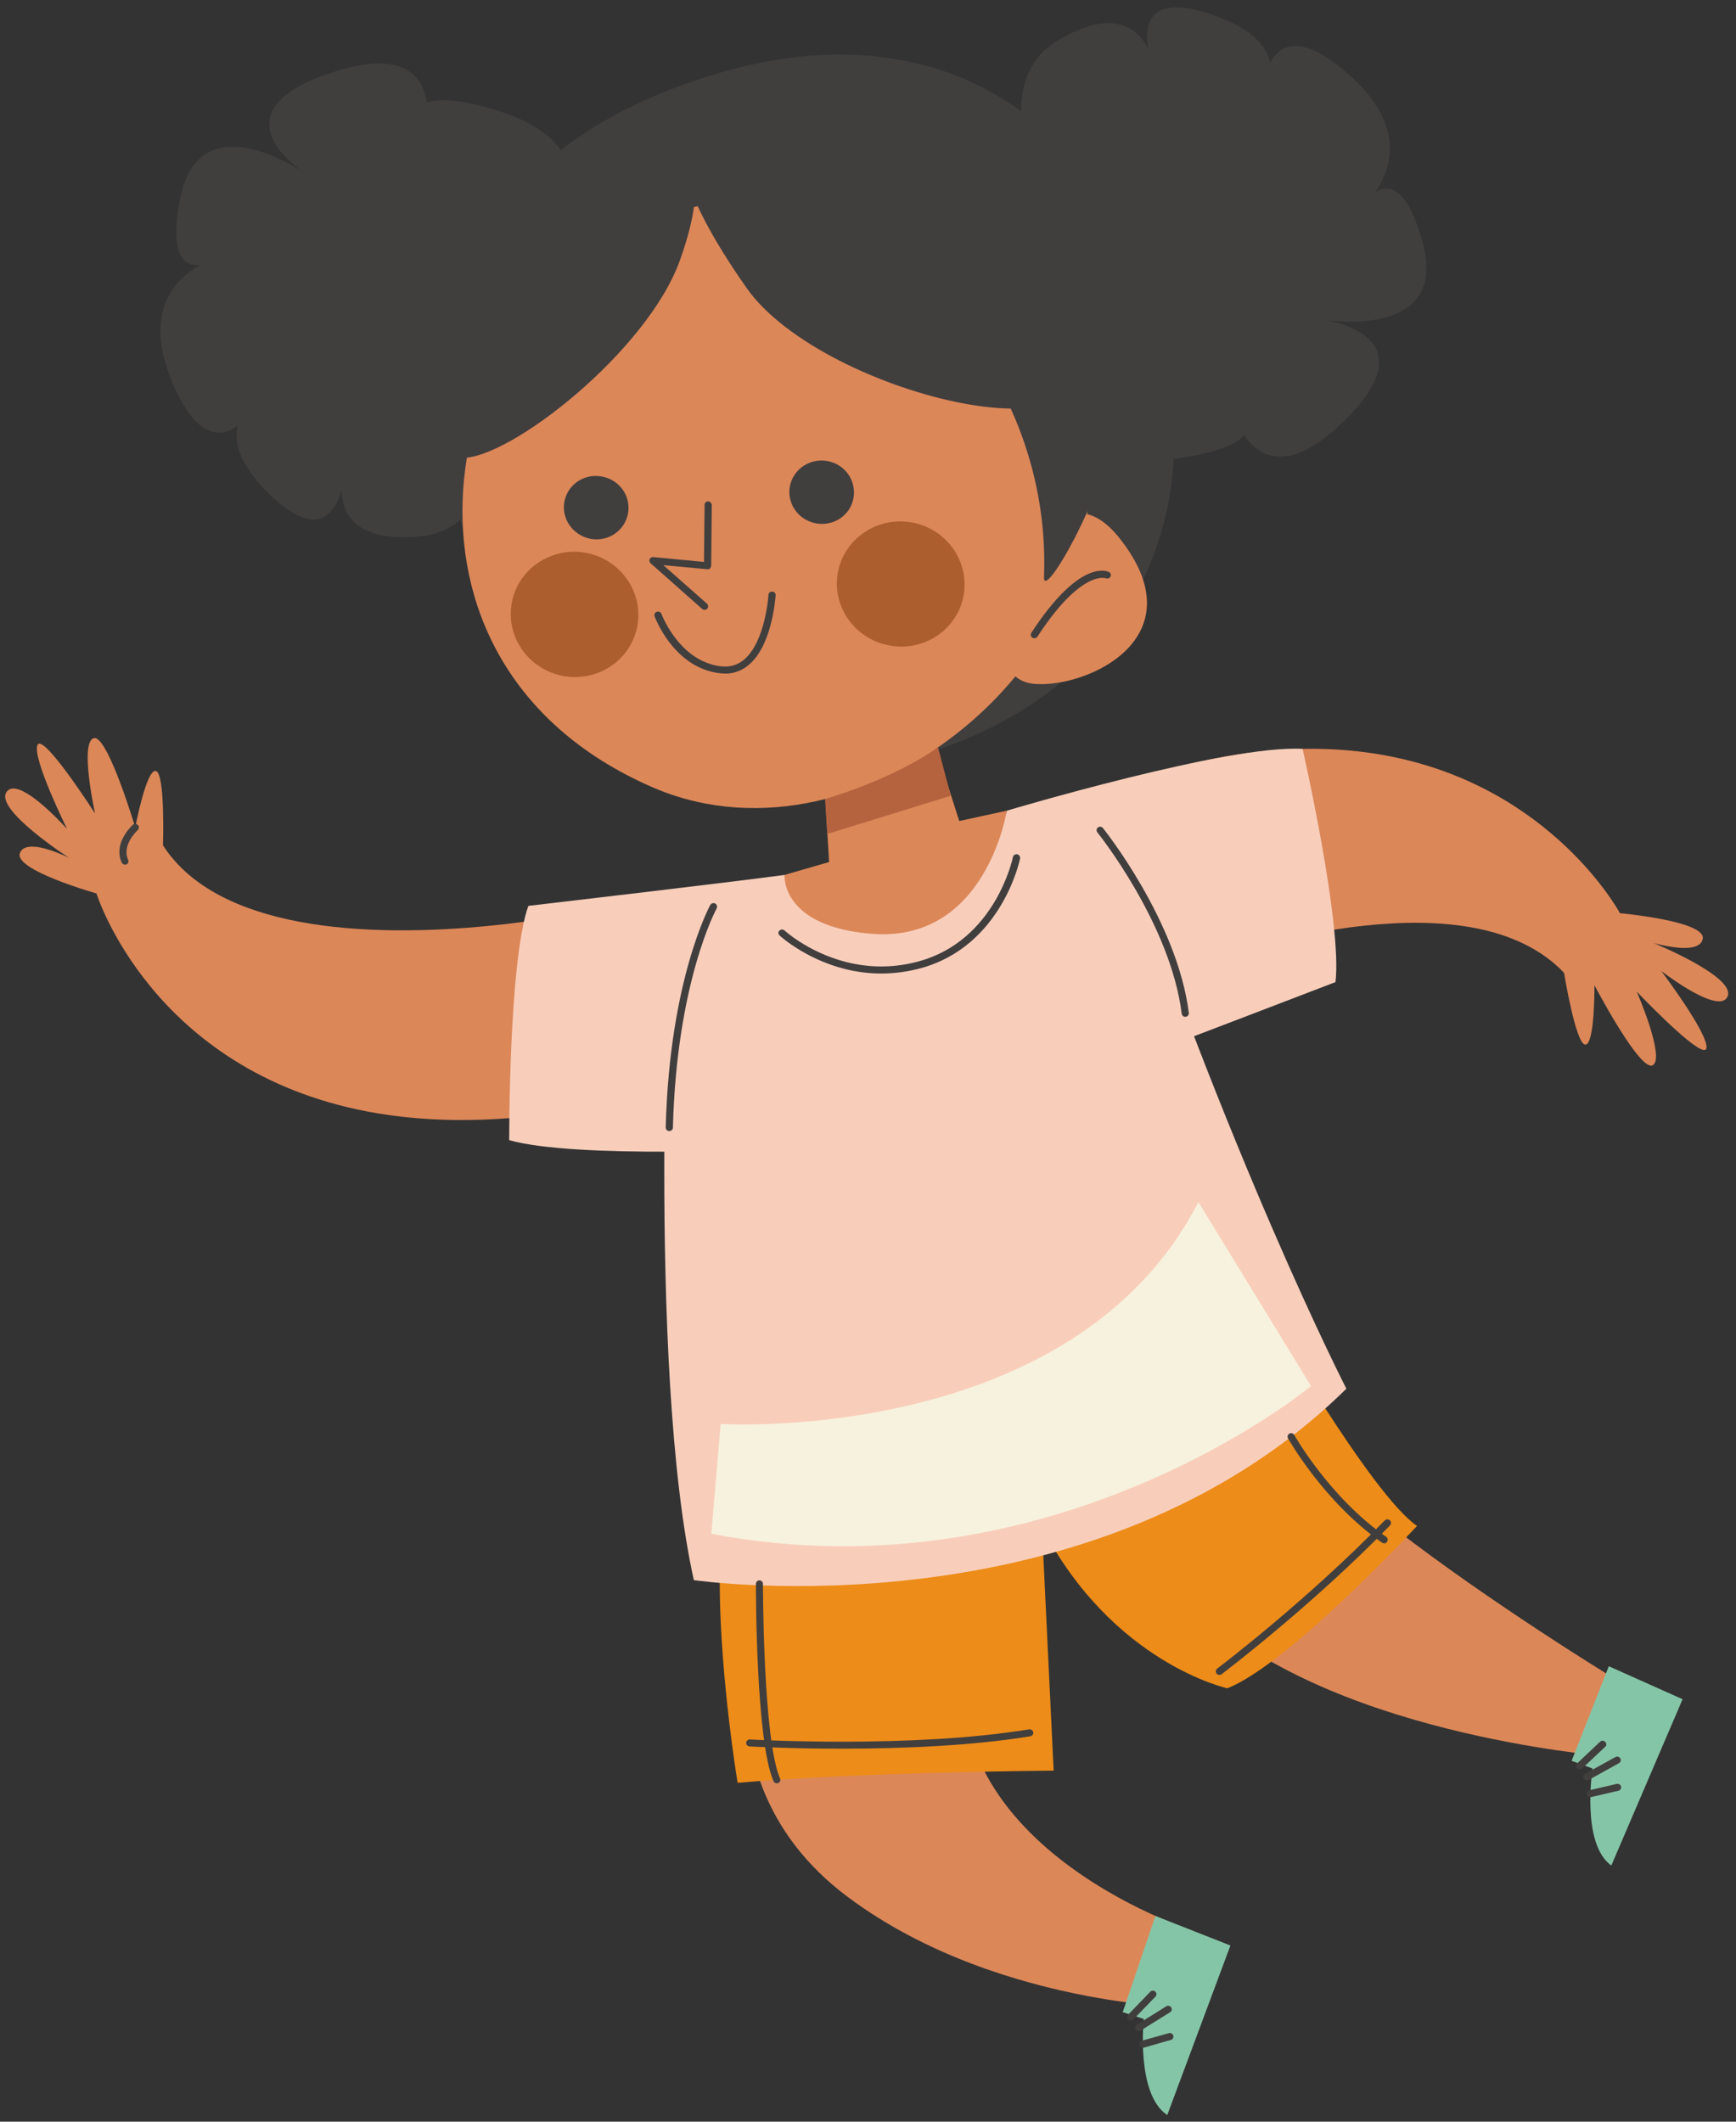 <svg width="216" height="264" xmlns="http://www.w3.org/2000/svg" xmlns:xlink="http://www.w3.org/1999/xlink" overflow="hidden"><rect width="100%" height="100%" fill="#333333" stroke="none"/><defs><clipPath id="clip0"><rect x="677" y="214" width="216" height="264"/></clipPath></defs><g clip-path="url(#clip0)" transform="translate(-677 -214)"><path d="M773.145 407.553C773.145 407.553 760.939 433.973 782.509 450.056 792.257 457.327 803.794 460.744 812.242 462.351 819.227 463.679 824.099 463.77 824.099 463.77L824.099 463.77C824.099 463.77 821.36 474.277 822.087 474.415 822.166 474.43 822.297 474.312 822.476 474.025 824.259 471.242 825.371 454.229 825.371 454.229 825.371 454.229 790.066 442.98 797.87 415.47L773.145 407.553Z" fill="#DC8758" fill-rule="evenodd"/><path d="M820.76 452.403 816.692 464.37 819.313 465.218C819.313 465.218 818.309 474.599 822.235 477.173L830.094 456.077 820.76 452.403Z" fill="#85C5A7" fill-rule="evenodd"/><path d="M820.52 461.706C820.374 461.678 820.22 461.716 820.122 461.828L817.39 464.663C817.214 464.84 817.229 465.122 817.412 465.295 817.47 465.349 817.537 465.383 817.629 465.4 817.766 465.426 817.936 465.395 818.028 465.273L820.763 462.44C820.939 462.262 820.92 461.98 820.741 461.811 820.678 461.757 820.599 461.721 820.52 461.706Z" fill="#413E3E" fill-rule="evenodd"/><path d="M822.433 463.584C822.325 463.564 822.209 463.584 822.116 463.642L818.445 465.931C818.237 466.051 818.187 466.316 818.311 466.525 818.385 466.632 818.489 466.698 818.601 466.72 818.718 466.742 818.818 466.714 818.917 466.666L822.587 464.381C822.803 464.262 822.854 463.993 822.726 463.783 822.661 463.674 822.549 463.606 822.433 463.584Z" fill="#413E3E" fill-rule="evenodd"/><path d="M822.64 466.977C822.574 466.965 822.501 466.964 822.427 466.988L819.083 467.921C818.859 467.992 818.716 468.243 818.79 468.468 818.827 468.636 818.975 468.761 819.133 468.791 819.2 468.804 819.276 468.789 819.342 468.78L822.695 467.823C822.911 467.771 823.058 467.521 822.984 467.275 822.932 467.121 822.798 467.007 822.64 466.977Z" fill="#413E3E" fill-rule="evenodd"/><path d="M833.579 387.212 806.04 391.357C806.04 391.357 813.786 407.119 832.492 419.139 842.33 425.465 854.962 428.922 864.728 430.779 873.521 432.451 879.989 432.825 879.993 432.826L879.993 432.826C879.989 432.825 876.737 443.221 877.481 443.363 877.564 443.378 877.698 443.265 877.892 442.989 879.799 440.302 885.194 427.314 885.194 427.314 885.194 427.314 840.778 401.389 833.579 387.212Z" fill="#DC8758" fill-rule="evenodd"/><path d="M834.47 377.093C810.002 388.554 768.766 396.06 768.766 396.06 763.778 405.911 768.779 435.835 768.779 435.835 783.91 434.486 808.1 434.319 808.1 434.319 807.297 417.794 806.64 404.009 806.64 404.009L806.64 404.009C815.456 420.966 829.71 424.073 829.71 424.073 837.398 421.046 853.317 403.867 853.317 403.867 847.703 400.112 834.47 377.093 834.47 377.093Z" fill="#ED8C18" fill-rule="evenodd"/><path d="M814.588 312.293C814.334 312.384 797.074 315.48 760.412 327.745 760.412 327.745 757.407 383.889 763.331 410.614 763.331 410.614 812.946 417.898 844.523 386.796 844.523 386.796 830.025 358.63 814.588 312.293Z" fill="#F8CEBB" fill-rule="evenodd"/><path d="M849.635 308.045C840.102 306.232 827.95 306.954 812.805 312.971L819.037 336.422C819.037 336.422 843.387 326.216 860.429 329.457 864.819 330.292 868.726 332.018 871.604 335.046 871.604 335.046 873.024 343.753 874.209 343.978 874.222 343.981 874.23 343.982 874.243 343.981 875.441 344.027 875.389 336.597 875.389 336.597L875.389 336.597C875.389 336.597 880.437 346.226 882.329 346.586 882.454 346.609 882.565 346.593 882.663 346.531 884.197 345.553 880.65 337.386 880.65 337.386L880.65 337.386C880.65 337.386 887.232 344.316 888.933 344.64 889.145 344.68 889.281 344.617 889.319 344.422 889.645 342.704 883.708 334.825 883.709 334.821L883.709 334.821C883.709 334.821 887.902 338.074 890.355 338.54 891.125 338.686 891.722 338.555 891.963 337.968 892.954 335.499 882.718 331.333 882.718 331.333L882.718 331.333C882.718 331.333 883.4 331.531 884.306 331.703 886.044 332.034 888.615 332.265 888.862 330.806 889.071 329.665 886.301 328.851 883.586 328.335 881.05 327.852 878.559 327.628 878.559 327.628 878.559 327.628 870.168 311.95 849.635 308.045Z" fill="#DC8758" fill-rule="evenodd"/><path d="M877.174 421.329 872.549 433.097 875.155 434.053C875.155 434.053 873.684 443.396 877.485 446.127L886.353 425.433 877.174 421.329Z" fill="#85C5A7" fill-rule="evenodd"/><path d="M876.479 430.601C876.342 430.575 876.201 430.615 876.095 430.717L873.218 433.431C873.043 433.605 873.038 433.882 873.22 434.056 873.275 434.109 873.365 434.155 873.456 434.173 873.594 434.199 873.744 434.156 873.853 434.058L876.729 431.348C876.901 431.191 876.91 430.919 876.727 430.745 876.657 430.664 876.571 430.618 876.479 430.601Z" fill="#413E3E" fill-rule="evenodd"/><path d="M878.3 432.579C878.2 432.561 878.094 432.574 878.002 432.628L874.229 434.708C874.016 434.832 873.936 435.116 874.064 435.326 874.134 435.432 874.242 435.499 874.38 435.525 874.471 435.543 874.591 435.544 874.668 435.483L878.444 433.383C878.657 433.263 878.729 432.998 878.604 432.793 878.536 432.675 878.42 432.602 878.3 432.579Z" fill="#413E3E" fill-rule="evenodd"/><path d="M878.341 435.962C878.283 435.951 878.223 435.952 878.164 435.966L874.784 436.754C874.533 436.824 874.394 437.055 874.443 437.297 874.48 437.464 874.626 437.584 874.808 437.619 874.85 437.627 874.921 437.64 874.997 437.604L878.381 436.818C878.606 436.768 878.765 436.52 878.695 436.299 878.66 436.12 878.508 435.994 878.341 435.962Z" fill="#413E3E" fill-rule="evenodd"/><path d="M688.851 305.838C688.772 305.823 688.693 305.829 688.622 305.862 686.91 306.553 688.825 315.215 688.825 315.215 688.825 315.215 683.431 306.815 681.972 306.538 681.822 306.509 681.718 306.561 681.658 306.714 680.992 308.338 685.343 317.147 685.343 317.147 685.343 317.147 681.279 312.582 678.997 312.148 678.489 312.051 678.069 312.157 677.801 312.566 676.345 314.787 685.621 320.761 685.621 320.761 685.621 320.761 683.689 319.773 681.972 319.447 680.837 319.231 679.798 319.307 679.478 320.149 678.681 322.259 689.004 325.171 689.004 325.171 689.004 325.171 695.815 347.189 722.743 352.31 730.392 353.764 739.671 353.858 750.878 351.691L749.238 327.54C749.238 327.54 729.853 331.662 714.175 328.68 707.062 327.327 700.709 324.512 697.28 319.186 697.28 319.186 697.572 310.201 696.391 309.93 696.387 309.929 696.383 309.928 696.379 309.927 695.206 309.704 693.827 316.955 693.827 316.955 693.827 316.955 690.61 306.172 688.851 305.838Z" fill="#DC8758" fill-rule="evenodd"/><path d="M693.91 316.524C693.768 316.497 693.619 316.536 693.512 316.642 690.948 319.184 692.11 321.274 692.168 321.356 692.233 321.487 692.341 321.554 692.454 321.575 692.57 321.597 692.662 321.589 692.767 321.538 692.979 321.418 693.055 321.154 692.926 320.948 692.894 320.87 692.084 319.307 694.146 317.273 694.322 317.096 694.327 316.818 694.145 316.645 694.08 316.582 693.997 316.54 693.91 316.524Z" fill="#413E3E" fill-rule="evenodd"/><path d="M839.075 307.189C830.029 306.578 802.268 314.874 802.268 314.874 800.756 322.074 815.091 346.91 815.091 346.91 820.853 344.766 843.164 336.201 843.164 336.201 844.039 328.994 839.075 307.189 839.075 307.189Z" fill="#F8CEBB" fill-rule="evenodd"/><path d="M774.613 322.865C768.503 323.711 742.739 326.717 742.739 326.717 740.303 333.544 740.357 355.866 740.357 355.866 740.864 356.009 741.442 356.144 742.069 356.263 752.172 358.185 776.363 356.858 776.363 356.858 779.424 350.184 774.613 322.865 774.613 322.865Z" fill="#F8CEBB" fill-rule="evenodd"/><path d="M826.108 363.572C810.539 393.93 766.669 391.181 766.669 391.181L765.508 404.852C808.214 412.973 840.123 386.466 840.123 386.466L826.108 363.572Z" fill="#F7F2DD" fill-rule="evenodd"/><path d="M825.2 215.107C819.816 214.083 819.408 217.41 819.881 220.107L819.881 220.107C819.198 218.741 818.025 217.362 816.034 216.983 814.3 216.653 811.944 217.083 808.75 218.952 797.725 225.41 809.572 243.918 809.572 243.918 807.494 241.455 805.362 240.164 803.399 239.791 796.294 238.44 791.375 249.105 798.876 259.589 801.379 263.098 803.365 264.594 804.932 264.892 808.134 265.501 809.58 261.11 810.134 258.655L810.134 258.655C809.679 261.998 809.537 269.581 817.283 271.054 818.892 271.36 820.844 271.402 823.2 271.087 828.016 270.451 830.6 269.394 831.826 268.201L831.826 268.201C832.7 269.451 833.858 270.452 835.379 270.741 837.425 271.13 840.129 270.231 843.689 266.913 854.36 256.92 844.666 254.346 842.147 253.867 842.034 253.846 841.935 253.827 841.856 253.812L841.856 253.812C843.924 254.104 857.079 255.513 854.025 244.23 852.714 239.416 851.213 237.747 849.879 237.493 849.234 237.37 848.627 237.575 848.096 237.917L848.096 237.917C850.106 235.072 852.03 229.646 844.792 223.237 842.366 221.092 840.481 220.084 839.022 219.807 836.989 219.42 835.773 220.446 835.046 221.797L835.046 221.797C834.606 219.764 832.758 217.451 827.522 215.721 826.662 215.44 825.89 215.238 825.2 215.107Z" fill="#413E3E" fill-rule="evenodd"/><path d="M725.797 222.037C724.122 221.719 721.85 221.907 718.805 222.859 704.119 227.436 713.045 234.251 714.654 235.371L714.654 235.371C713.828 234.826 710.928 233.038 707.847 232.452 704.334 231.784 700.589 232.679 699.399 238.756 698.213 244.811 699.439 246.652 701.002 246.949 701.306 247.007 701.621 247.004 701.934 246.966L701.934 246.966C698.855 248.659 694.709 252.701 698.42 261.527 700.206 265.794 702.025 267.465 703.659 267.776 704.727 267.979 705.721 267.598 706.578 266.989L706.578 266.989C706.074 269.003 706.719 271.867 710.682 275.65 712.592 277.477 714.112 278.34 715.326 278.571 717.75 279.032 718.936 276.962 719.512 274.996L719.512 274.996C719.534 277.19 720.469 279.84 724.581 280.622 725.787 280.851 727.265 280.917 729.067 280.771 741.903 279.693 739.415 258.026 739.412 258.021L739.412 258.021C740.578 262.626 742.996 264.955 745.644 265.458 751.236 266.522 757.876 259.465 756.043 248.558 755.124 243.088 753.49 241.031 751.74 240.698 749.383 240.25 746.807 242.92 745.449 244.602L745.449 244.602C747.734 241.219 752.365 232.068 739.16 227.84 737.609 227.342 736.261 226.997 735.097 226.776 732.79 226.337 731.19 226.391 730.101 226.75L730.101 226.75C729.756 224.554 728.62 222.574 725.797 222.037Z" fill="#413E3E" fill-rule="evenodd"/><path d="M785.192 234.957C778.74 233.73 770.608 234.242 760.428 237.529 760.428 237.529 759.572 241.644 768.313 254.055 773.085 260.86 785.258 266.478 795.12 268.354 800.109 269.303 804.504 269.295 807.053 267.991 809.961 266.515 808.49 239.388 785.192 234.957Z" fill="#2E2427" fill-rule="evenodd"/><path d="M813.967 316.875C813.842 316.851 813.712 316.877 813.605 316.962 813.414 317.107 813.384 317.38 813.533 317.569 813.632 317.684 822.635 328.943 824.029 340.118 824.061 340.314 824.193 340.478 824.38 340.514 824.422 340.522 824.472 340.51 824.522 340.519 824.759 340.493 824.944 340.271 824.919 340.038 823.481 328.594 814.325 317.141 814.226 317.03 814.16 316.945 814.066 316.894 813.967 316.875Z" fill="#413E3E" fill-rule="evenodd"/><path d="M803.546 320.297C803.296 320.271 803.075 320.414 803.033 320.638 803.011 320.752 800.898 331.002 791.31 333.621 788.384 334.423 785.694 334.388 783.37 333.946 778.065 332.937 774.656 329.817 774.62 329.781 774.555 329.718 774.475 329.681 774.392 329.666 774.247 329.638 774.087 329.684 773.975 329.797 773.801 329.967 773.82 330.249 774.002 330.401 774.044 330.452 777.643 333.752 783.222 334.813 785.658 335.276 788.488 335.303 791.553 334.477 801.69 331.71 803.901 320.943 803.923 320.829 803.969 320.584 803.799 320.345 803.546 320.297Z" fill="#413E3E" fill-rule="evenodd"/><path d="M765.867 326.382C765.671 326.345 765.488 326.424 765.372 326.604 765.333 326.694 760.307 335.863 759.831 354.271 759.834 354.503 759.987 354.693 760.195 354.733 760.216 354.736 760.24 354.72 760.265 354.725 760.52 354.748 760.72 354.554 760.725 354.302 761.204 336.13 766.126 327.123 766.169 327.034 766.281 326.807 766.207 326.561 766.001 326.424 765.957 326.404 765.912 326.391 765.867 326.382Z" fill="#413E3E" fill-rule="evenodd"/><path d="M789.318 221.508C781.057 219.937 771.409 220.878 760.504 225.103 726.352 238.305 732.332 267.816 732.332 267.816 732.332 267.816 734.492 304.212 763.507 309.73 765.032 310.02 766.631 310.222 768.303 310.334 801.865 312.51 828.876 292.024 822.05 258.402 818.22 239.601 806.908 224.853 789.318 221.508Z" fill="#413E3E" fill-rule="evenodd"/><path d="M780.248 239.163C773.255 237.834 765.028 238.395 755.567 242.363 732.341 252.12 722.154 296.124 758.021 311.888 760.223 312.86 762.474 313.549 764.753 313.983 791.489 319.067 821.788 288.933 809.785 261.575 809.785 261.575 799.9 242.901 780.248 239.163Z" fill="#DC8758" fill-rule="evenodd"/><path d="M791.198 300.075 779.249 306.054 780.16 321.262 774.613 322.865C774.613 322.865 774.166 328.205 782.747 329.837 783.557 329.991 784.447 330.114 785.424 330.19 799.719 331.36 802.268 314.874 802.268 314.874L802.268 314.874 796.355 316.158 791.198 300.075Z" fill="#DC8758" fill-rule="evenodd"/><path d="M773.173 287.623C773.152 287.619 773.127 287.614 773.101 287.618 772.843 287.59 772.614 287.778 772.622 288.008 772.609 288.077 772.245 293.838 769.575 296.08 768.786 296.736 767.886 297.008 766.864 296.923 766.631 296.904 766.405 296.87 766.184 296.828 761.382 295.915 759.312 290.446 759.303 290.381 759.24 290.234 759.109 290.133 758.963 290.105 758.88 290.09 758.793 290.094 758.709 290.129 758.489 290.197 758.368 290.452 758.441 290.677 758.536 290.927 760.699 296.679 765.987 297.685 766.24 297.733 766.519 297.765 766.794 297.792 768.045 297.916 769.174 297.552 770.155 296.743 773.11 294.276 773.482 288.31 773.507 288.062 773.524 287.863 773.373 287.661 773.173 287.623Z" fill="#413E3E" fill-rule="evenodd"/><path d="M790.54 279.025C786.266 278.212 782.141 280.9 781.274 285.097 780.425 289.31 783.23 293.429 787.526 294.288 787.571 294.297 787.613 294.305 787.659 294.314 791.908 295.122 796.011 292.413 796.867 288.252 797.72 284.04 794.915 279.899 790.619 279.04 790.594 279.035 790.565 279.03 790.54 279.025Z" fill="#AC5E2E" fill-rule="evenodd"/><path d="M749.954 282.798C745.688 281.987 741.541 284.7 740.704 288.873 739.851 293.085 742.631 297.2 746.93 298.085 746.955 298.09 746.984 298.095 747.009 298.1 751.304 298.917 755.43 296.204 756.276 292.024 757.12 287.814 754.34 283.7 750.041 282.815 750.012 282.809 749.983 282.804 749.954 282.798Z" fill="#AC5E2E" fill-rule="evenodd"/><path d="M779.994 271.375C777.823 270.962 775.723 272.335 775.289 274.458 774.861 276.596 776.284 278.672 778.467 279.108 778.484 279.112 778.496 279.114 778.508 279.116 780.658 279.525 782.753 278.181 783.179 276.056 783.611 273.919 782.218 271.819 780.035 271.383 780.023 271.38 780.006 271.377 779.994 271.375Z" fill="#413E3E" fill-rule="evenodd"/><path d="M751.882 273.293C749.733 272.884 747.659 274.253 747.236 276.362 746.808 278.5 748.232 280.572 750.41 281.033 750.427 281.036 750.443 281.039 750.46 281.042 752.626 281.454 754.702 280.077 755.127 277.956 755.555 275.818 754.152 273.746 751.969 273.31 751.94 273.304 751.911 273.299 751.882 273.293Z" fill="#413E3E" fill-rule="evenodd"/><path d="M793.71 306.981C787.866 311.118 779.666 313.419 779.666 313.419L779.924 317.771 795.299 313.012 793.71 306.981Z" fill="#B5633F" fill-rule="evenodd"/><path d="M812.056 277.928C806.389 276.85 802.431 287.808 802.431 287.808 802.431 287.808 799.425 297.931 805.199 299.029 805.387 299.065 805.58 299.089 805.789 299.103 812.377 299.593 826.063 293.294 816.315 280.991 814.817 279.103 813.39 278.182 812.056 277.928Z" fill="#DC8758" fill-rule="evenodd"/><path d="M765.151 276.39C765.135 276.387 765.117 276.388 765.105 276.386 764.864 276.382 764.663 276.58 764.666 276.834L764.594 283.92 758.281 283.319C758.078 283.301 757.915 283.409 757.831 283.579 757.755 283.75 757.809 283.967 757.95 284.087L764.357 289.764C764.435 289.83 764.501 289.868 764.568 289.88 764.73 289.911 764.881 289.864 764.993 289.75 765.147 289.573 765.153 289.295 764.97 289.122L759.534 284.32 765.011 284.831C765.127 284.853 765.249 284.804 765.336 284.732 765.424 284.631 765.495 284.526 765.491 284.411L765.561 276.84C765.559 276.624 765.384 276.435 765.151 276.39Z" fill="#413E3E" fill-rule="evenodd"/><path d="M806.441 251.502C803.634 250.968 801.018 252.652 799.258 258.67 799.258 258.67 807.542 269.497 806.899 285.811 806.887 286.099 806.946 286.246 807.058 286.267 808.584 286.557 820.377 264.024 815.037 257.925 812.446 254.964 809.338 252.053 806.441 251.502Z" fill="#413E3E" fill-rule="evenodd"/><path d="M786.791 230.764C780.338 229.537 772.207 230.049 762.033 233.329 762.033 233.329 761.198 237.443 769.909 249.853 774.706 256.663 786.893 262.301 796.759 264.177 801.739 265.124 806.127 265.111 808.675 263.811 811.562 262.335 810.106 235.198 786.791 230.764Z" fill="#413E3E" fill-rule="evenodd"/><path d="M762.033 233.329C730.278 233.246 728.461 269.873 734.185 270.961 734.256 270.975 734.328 270.98 734.396 270.984 740.408 271.179 757.591 257.66 761.602 246.375 765.629 235.122 762.033 233.329 762.033 233.329Z" fill="#413E3E" fill-rule="evenodd"/><path d="M814.561 285.049C813.468 284.841 810.289 285.131 805.317 292.749 805.184 292.951 805.253 293.222 805.464 293.355 805.502 293.383 805.573 293.397 805.618 293.405 805.797 293.439 805.976 293.381 806.08 293.219 810.934 285.772 813.857 285.809 814.468 285.925 814.542 285.94 814.583 285.952 814.587 285.956 814.615 285.966 814.643 285.976 814.672 285.981 814.872 286.019 815.079 285.928 815.174 285.747 815.288 285.533 815.197 285.262 814.952 285.169 814.897 285.142 814.765 285.088 814.561 285.049Z" fill="#413E3E" fill-rule="evenodd"/><path d="M837.736 392.335C837.636 392.316 837.53 392.33 837.438 392.384 837.226 392.504 837.133 392.765 837.258 392.97 837.31 393.056 841.721 400.898 848.957 405.952 849.016 405.985 849.082 406.018 849.149 406.031 849.315 406.063 849.49 406.003 849.591 405.837 849.719 405.659 849.679 405.373 849.492 405.244 842.422 400.314 838.094 392.648 838.041 392.566 837.974 392.44 837.861 392.359 837.736 392.335Z" fill="#413E3E" fill-rule="evenodd"/><path d="M849.714 403.059C849.569 403.031 849.404 403.08 849.293 403.19 839.633 413.144 828.568 421.54 828.454 421.615 828.263 421.76 828.229 422.053 828.361 422.239 828.44 422.325 828.548 422.392 828.639 422.41 828.776 422.436 828.897 422.391 829.005 422.319 829.123 422.223 840.233 413.815 849.951 403.805 850.127 403.627 850.112 403.346 849.93 403.172 849.867 403.114 849.793 403.074 849.714 403.059Z" fill="#413E3E" fill-rule="evenodd"/><path d="M805.2 429.182C805.146 429.172 805.091 429.17 805.037 429.181 790.458 431.588 770.513 430.453 770.305 430.439 770.068 430.436 769.847 430.605 769.845 430.862 769.829 431.061 769.978 431.25 770.211 431.294L770.282 431.308C770.464 431.321 790.509 432.454 805.2 430.043 805.445 430.001 805.609 429.774 805.56 429.533 805.521 429.353 805.379 429.216 805.2 429.182Z" fill="#413E3E" fill-rule="evenodd"/><path d="M771.574 410.65C771.549 410.645 771.52 410.64 771.489 410.642 771.257 410.64 771.056 410.834 771.055 411.091 771.049 411.871 771.049 430.601 773.236 435.616 773.302 435.767 773.426 435.863 773.563 435.889 773.655 435.906 773.746 435.902 773.83 435.868 774.055 435.771 774.155 435.516 774.056 435.291 771.932 430.423 771.937 411.28 771.926 411.088 771.949 410.873 771.778 410.689 771.574 410.65Z" fill="#413E3E" fill-rule="evenodd"/></g></svg>